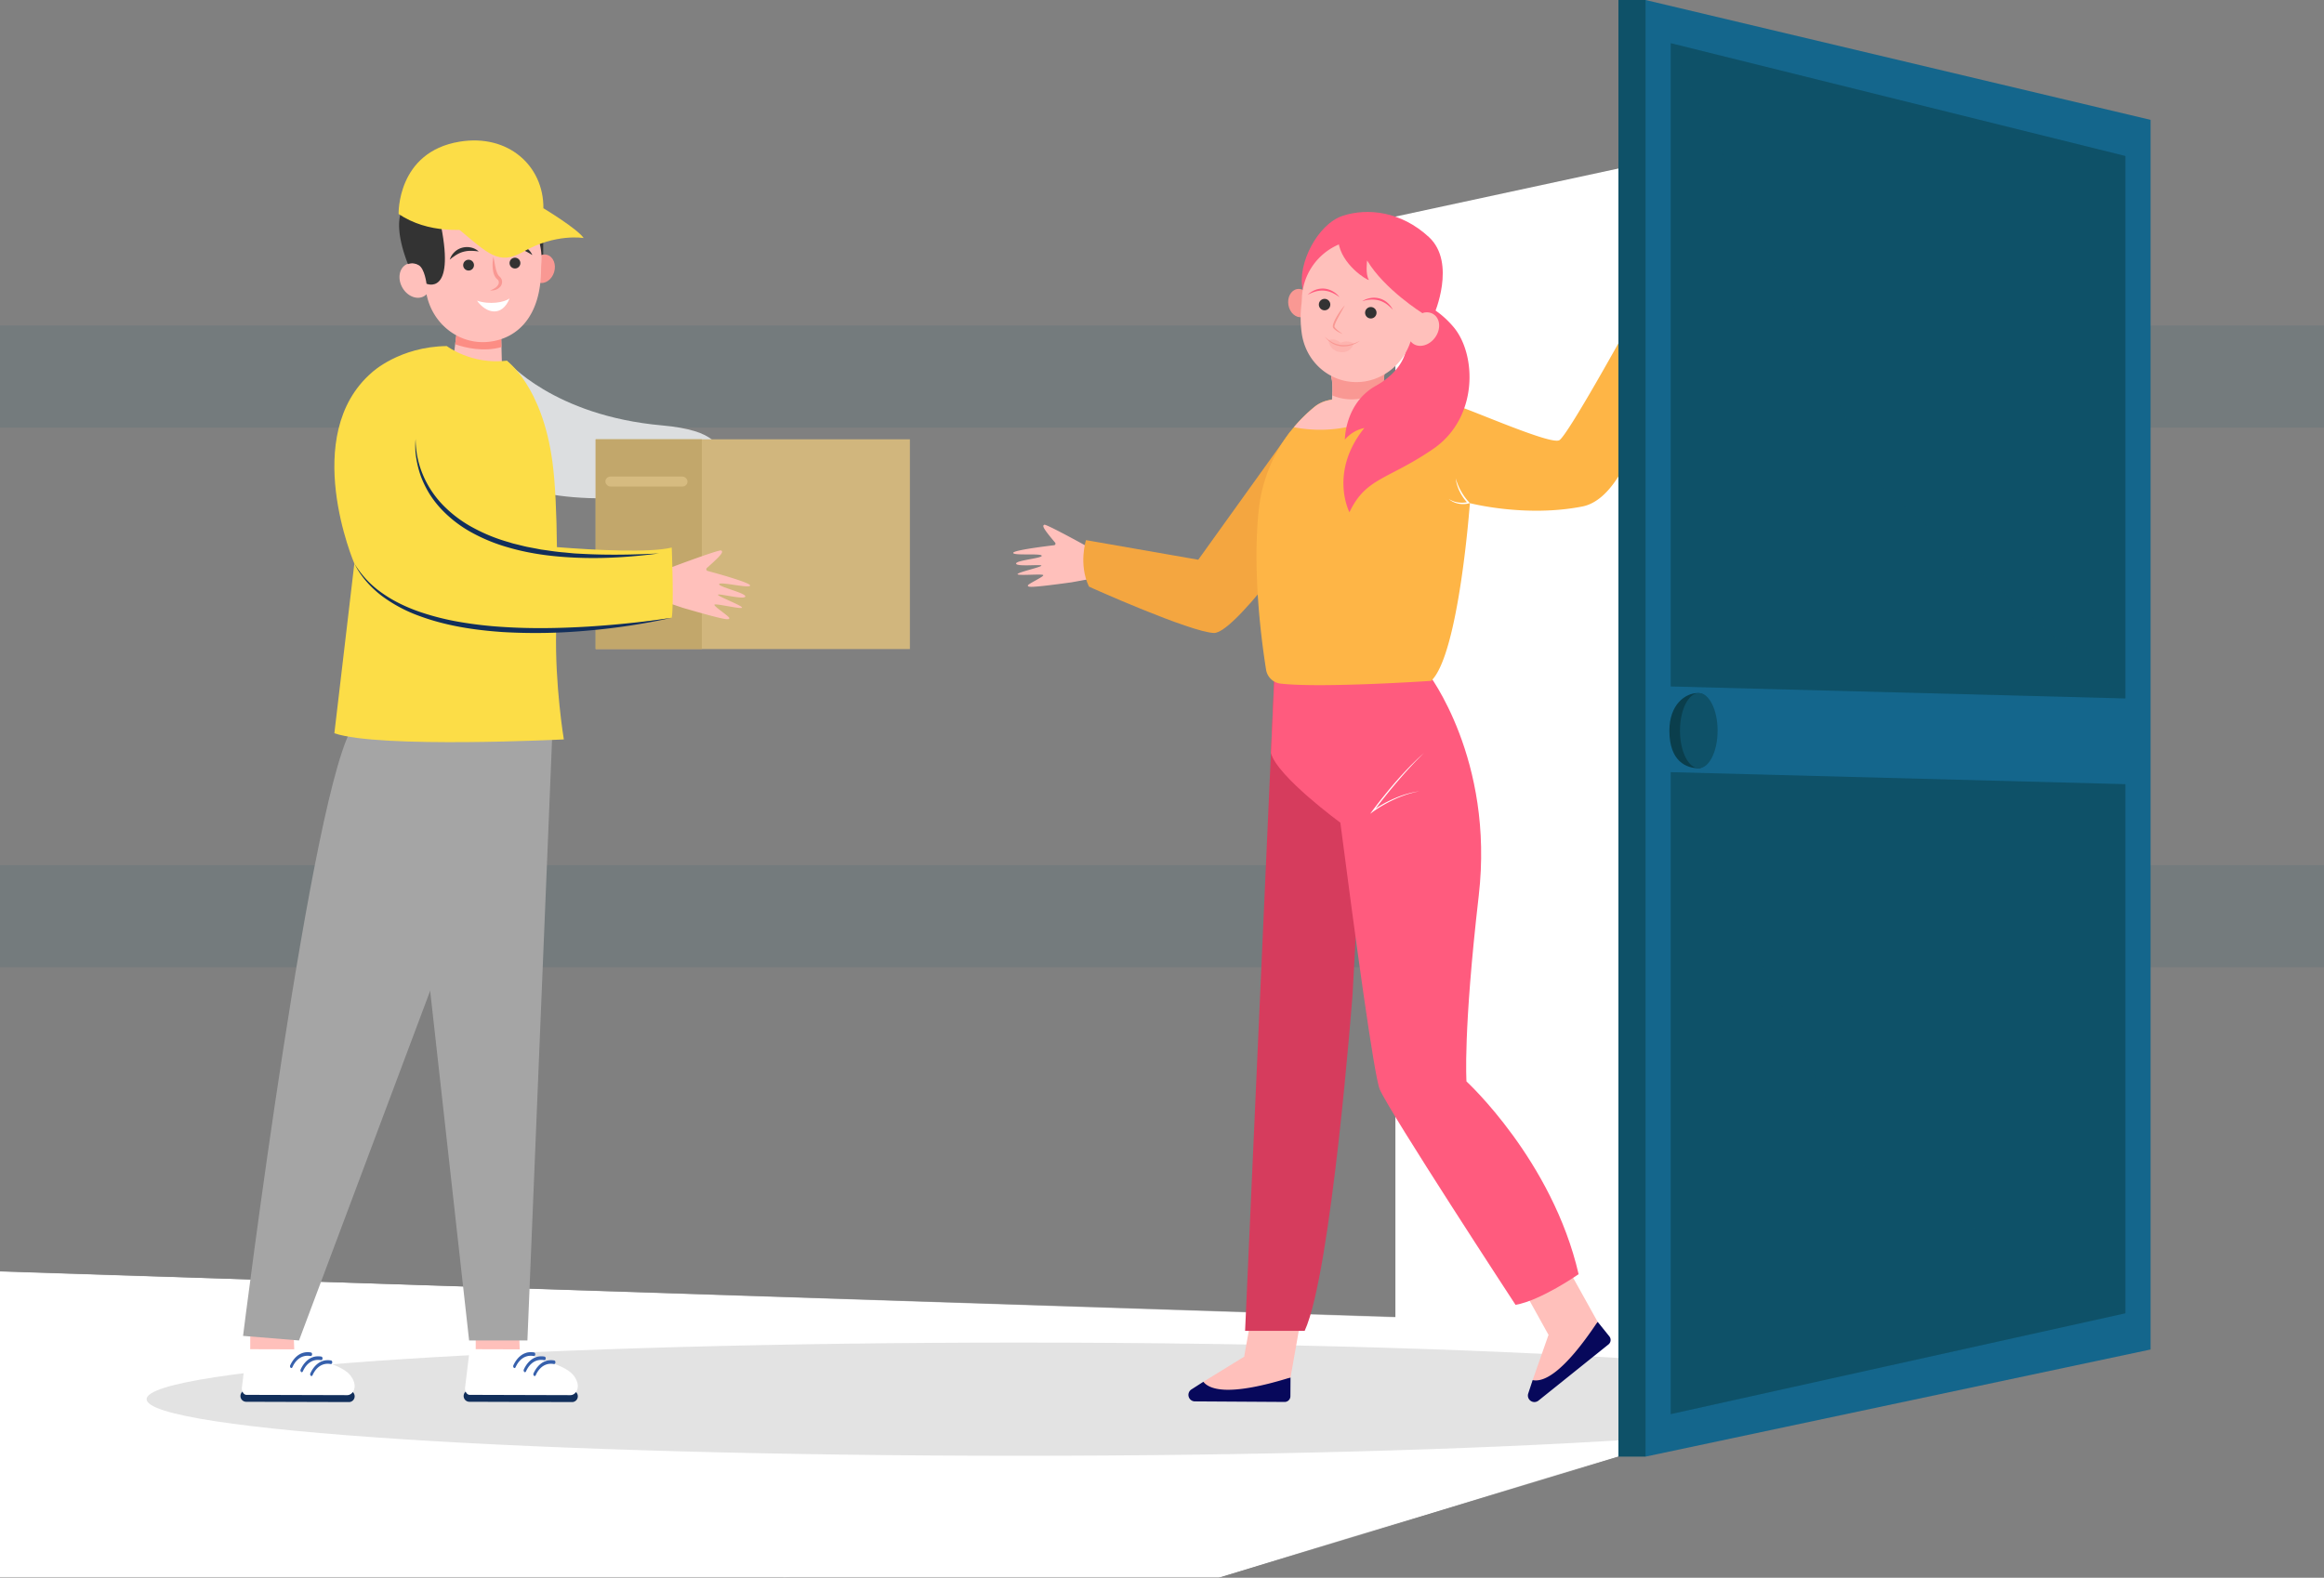 <svg xmlns="http://www.w3.org/2000/svg" xmlns:xlink="http://www.w3.org/1999/xlink" viewBox="0 0 2540 1724.93"><rect x="0" y="0" width="2540" height="1724.93" fill="#808080" stroke="none"/><defs><filter id="luminosity-noclip" width="745.74" height="32766" x="849.81" y="-9192" color-interpolation-filters="sRGB" filterUnits="userSpaceOnUse"><feFlood flood-color="#fff" result="bg"/><feBlend in="SourceGraphic" in2="bg"/></filter><linearGradient id="linear-gradient" x1="849.81" x2="1595.54" y1="1935.64" y2="1935.64" gradientUnits="userSpaceOnUse"><stop offset="0"/><stop offset=".1" stop-color="#232323"/><stop offset=".42" stop-color="#989898"/><stop offset=".65" stop-color="#e2e2e2"/><stop offset=".75" stop-color="#fff"/></linearGradient><filter id="luminosity-noclip-2" width="751.93" height="32766" x="849.81" y="-9192" color-interpolation-filters="sRGB" filterUnits="userSpaceOnUse"><feFlood flood-color="#fff" result="bg"/><feBlend in="SourceGraphic" in2="bg"/></filter><linearGradient id="linear-gradient-2" x1="849.81" x2="1601.73" y1="1937.5" y2="1937.5" xlink:href="#linear-gradient"/><filter id="luminosity-noclip-3" width="1939.02" height="32766" x="0" y="-9192" color-interpolation-filters="sRGB" filterUnits="userSpaceOnUse"><feFlood flood-color="#fff" result="bg"/><feBlend in="SourceGraphic" in2="bg"/></filter><linearGradient id="linear-gradient-3" x1="0" x2="1939.02" y1="1784.06" y2="1784.06" xlink:href="#linear-gradient"/><filter id="luminosity-noclip-4" width="745.74" height="128.71" x="849.81" y="1871.29" color-interpolation-filters="sRGB" filterUnits="userSpaceOnUse"><feFlood flood-color="#fff" result="bg"/><feBlend in="SourceGraphic" in2="bg"/></filter><mask id="mask-4" width="745.74" height="128.71" x="849.81" y="1596.22" maskUnits="userSpaceOnUse"><g filter="url(#luminosity-noclip-4)"><g><g mask="url(#mask)" transform="translate(0 -275.07)"><polygon fill="url(#linear-gradient)" points="1595.55 1888.42 856.01 2000 849.81 1886.1 1595.55 1871.29 1595.55 1888.42" style="mix-blend-mode:multiply"/></g></g></g></mask><filter id="luminosity-noclip-5" width="751.93" height="125" x="849.81" y="1875" color-interpolation-filters="sRGB" filterUnits="userSpaceOnUse"><feFlood flood-color="#fff" result="bg"/><feBlend in="SourceGraphic" in2="bg"/></filter><mask id="mask-5" width="751.93" height="125" x="849.81" y="1599.93" maskUnits="userSpaceOnUse"><g filter="url(#luminosity-noclip-5)"><g><g mask="url(#mask-2)" transform="translate(0 -275.07)"><polygon fill="url(#linear-gradient-2)" points="1582.59 1891.13 856.01 2000 849.81 1886.1 1601.73 1875 1582.59 1891.13" style="mix-blend-mode:multiply"/></g></g></g></mask><linearGradient id="linear-gradient-4" x1="849.81" x2="1601.73" y1="1662.43" y2="1662.43" gradientUnits="userSpaceOnUse"><stop offset="0" stop-color="#fff"/><stop offset=".36" stop-color="#97c9de"/><stop offset=".63" stop-color="#4da2c6"/><stop offset=".75" stop-color="#3093bd"/></linearGradient><filter id="luminosity-noclip-6" width="1939.02" height="431.87" x="0" y="1568.13" color-interpolation-filters="sRGB" filterUnits="userSpaceOnUse"><feFlood flood-color="#fff" result="bg"/><feBlend in="SourceGraphic" in2="bg"/></filter><mask id="mask-6" width="1939.02" height="431.87" x="0" y="1293.06" maskUnits="userSpaceOnUse"><g filter="url(#luminosity-noclip-6)"><g><g mask="url(#mask-3)" transform="translate(0 -275.07)"><polygon fill="url(#linear-gradient-3)" points="1645.71 1718.69 0 1664.95 0 2000 1331.97 2000 1768.84 1867.55 1939.02 1568.13 1645.71 1718.69" style="mix-blend-mode:multiply"/></g></g></g></mask><linearGradient id="linear-gradient-5" x2="1939.02" y1="1508.99" y2="1508.99" gradientUnits="userSpaceOnUse"><stop offset="0" stop-color="#fff"/><stop offset=".75" stop-color="#fff"/></linearGradient></defs><g style="isolation:isolate"><g id="Layer_1" data-name="Layer 1"><g mask="url(#mask-4)"><g mask="url(#mask-5)"><polygon fill="url(#linear-gradient-4)" points="1582.59 1616.06 856.01 1724.93 849.81 1611.03 1601.73 1599.93 1582.59 1616.06"/></g></g><rect width="2540" height="111.65" y="355.85" fill="#0e5168" opacity=".1"/><rect width="2540" height="111.65" y="945.8" fill="#0e5168" opacity=".1"/><polygon fill="#fff" points="2165.11 1482.48 1525.09 1482.48 1525.09 236.79 2165.11 98.74 2165.11 1482.48"/><g mask="url(#mask-6)"><polygon fill="url(#linear-gradient-5)" points="1645.71 1443.62 0 1389.88 0 1724.93 1331.97 1724.93 1768.84 1592.47 1939.02 1293.06 1645.71 1443.62"/></g><path fill="#e3e3e3" d="M1827.9,1763.64c-174.8-12.76-429.63-20.79-713.41-20.79-527,0-954.24,27.71-954.24,61.89s427.23,61.88,954.24,61.88c258.49,0,493-6.66,664.81-17.49Z" transform="translate(0 -275.07)" style="mix-blend-mode:multiply"/><path fill="#ffc0bb" d="M1153.16,868.28a1.75,1.75,0,0,1-1.12,2.87c-10.7,1.28-44.37,5.52-44.66,8.32-.35,3.33,29.83.27,31.15,3.08s-28.17,5-28,8.66,27,.67,27.65,2.17-24.79,7.06-26,9.26,26.69-.45,28,1.15-17.34,9.82-16.82,11.5.58,2.88,47.79-3.6l18.47-3.35,13.61-10.88-6.06-20s-53.57-29.87-55.82-28.71S1139.35,851.89,1153.16,868.28Z" transform="translate(0 -275.07)"/><path fill="#f4a640" d="M1409,748.51,1309.63,887l-122.71-21.43s-8.38,26.32,3.23,50.77c.2.4,111.22,49.94,136.61,50.74S1452,822.21,1452,822.21l-10.58-43.33C1436.93,765.32,1417.15,736.74,1409,748.51Z" transform="translate(0 -275.07)"/><path fill="#ffc0bb" d="M1315.21,1785.72l59.16-36.39,36.12,31.67-15.44,11-53.56,7.48s-20.89-2.71-21.81-3.33S1315.21,1785.72,1315.21,1785.72Z" transform="translate(0 -275.07)"/><path fill="#07085b" d="M1315.21,1785.72l-13,8.32a7.1,7.1,0,0,0,3.73,13.11l98.08.61a6.27,6.27,0,0,0,6.31-6.23l.13-20.53C1345,1801.39,1322.51,1794.92,1315.21,1785.72Z" transform="translate(0 -275.07)"/><path fill="#ff5b7e" d="M1567.31,619s24.83-56.54-5.56-84.73-67.16-32.15-94.26-23.26-50.08,52.49-43.64,80.87l86.62-10.71Z" transform="translate(0 -275.07)"/><path fill="#daeef7" d="M1557.49,1044.31c-6.6,1.2-13.24,2.17-19.89,3.06s-13.32,1.67-20,2.33c-13.35,1.33-26.74,2.21-40.15,2.5-6.7.14-13.41.15-20.12,0s-13.39-.57-20.08-1.13-13.34-1.39-20-2.49-13.19-2.5-19.67-4.26c6.45,1.89,13,3.41,19.6,4.66s13.28,2,20,2.72,13.4,1,20.11,1.24,13.44.21,20.16.08q20.15-.52,40.2-2.69,10-1.1,20-2.56C1544.29,1046.75,1550.91,1045.64,1557.49,1044.31Z" opacity=".5" transform="translate(0 -275.07)"/><polygon fill="#ffc0bb" points="1410.48 1505.92 1422.73 1436.52 1371.58 1431.09 1368.47 1434.61 1359.89 1482.77 1384.06 1507.13 1410.48 1505.92"/><path fill="#ffc0bb" d="M1675.1,1783.86l23-65.57,48,1.79-5.07,18.25-36.86,39.58s-17.92,11.08-19,11.18S1675.1,1783.86,1675.1,1783.86Z" transform="translate(0 -275.07)"/><path fill="#07085b" d="M1675.1,1783.86l-4.82,14.63a7.1,7.1,0,0,0,11.16,7.82l76.51-61.4a6.27,6.27,0,0,0,1-8.81l-12.85-16C1708.13,1777.2,1686.57,1786.39,1675.1,1783.86Z" transform="translate(0 -275.07)"/><polygon fill="#ffc0bb" points="1746.07 1445.01 1711.82 1383.42 1668.71 1411.48 1668.5 1416.17 1692.21 1458.95 1726.32 1462.62 1746.07 1445.01"/><path fill="#ffc0bb" d="M1787.67,604.18a1.75,1.75,0,0,0,3.08-.06c4.89-9.61,20.46-39.76,23.18-39.07,3.25.81-10,28.09-7.83,30.31s14.43-24.72,17.76-23.29-8.67,25.62-7.48,26.71,15.16-20.85,17.63-21.18-9.61,24.91-8.54,26.65,15.19-12.91,16.58-11.85,2.51,1.55-19.83,43.63l-9.5,16.2-14.89,9-16.74-12.59s-9.6-60.57-7.74-62.28S1777,585.58,1787.67,604.18Z" transform="translate(0 -275.07)"/><path fill="#d63c5d" d="M1493.85,1074.79l-15.57,287.42s-23,304-52.35,367.83h-65.11l31.92-713.94h97Z" transform="translate(0 -275.07)"/><path fill="#ff5b7e" d="M1389.06,1098.32l3.68-82.22,77.5-2L1472,1022l88.65-11s72.77,93.87,55.53,243.29-13.4,203.07-13.4,203.07,93.84,86.21,122.56,210.73c0,0-41.17,28.74-68.94,33.53,0,0-137.88-210.73-148.42-235.64-6.3-14.89-27.24-169.56-43.06-291.53C1464.89,1174.45,1395.83,1123.9,1389.06,1098.32Z" transform="translate(0 -275.07)"/><path fill="#feb546" d="M1375.8,832a168,168,0,0,1,60.85-112.13,35.44,35.44,0,0,1,14.17-7c14.09-3.37,32.47-4,41.49-4.12h29.62s47.56,2.64,68.7,9.25,104.38,43.62,113.63,38.33,74-122.92,74-122.92L1813.92,652s-22.46,164.62-84.56,176.81-122.87-3.67-122.87-3.67-11.89,165.21-42.28,194.29c0,0-120,8.14-164.62,3a18.17,18.17,0,0,1-15.84-15.2C1379,977.68,1368.48,900,1375.8,832Z" transform="translate(0 -275.07)"/><path fill="#ffc0bb" d="M1414.11,742.19A169.38,169.38,0,0,1,1436.59,720a35.59,35.59,0,0,1,14.22-7c14.09-3.37,32.48-4,41.5-4.12h29.62s8.09.45,19.09,1.44C1517.09,728.5,1472.3,753.17,1414.11,742.19Z" transform="translate(0 -275.07)"/><path fill="#ffc0bb" d="M1511,721.56l-56,1.16c1.13-12.43,2.11-28.9,0-34.84-3.49-10,58.87-11.54,58.87-11.54S1510.64,702.08,1511,721.56Z" transform="translate(0 -275.07)"/><path fill="#f99893" d="M1514,676.34s-1.34,10.4-2.22,23a54.37,54.37,0,0,1-41.34,11.91,53.38,53.38,0,0,1-14.28-3.91c.36-8.2.23-15.81-1-19.45C1451.6,677.86,1514,676.34,1514,676.34Z" transform="translate(0 -275.07)"/><path fill="#ff5b7e" d="M1533.23,599.86s29.83,2.55,55.29,32.59S1616,732,1566.19,766,1493,797,1474.87,835.09c0,0-22.74-43.49,16.26-92.09a37.86,37.86,0,0,0-21.25,12.71s-.18-39.93,33.93-58.9S1547,645,1525,634.18,1533.23,599.86,1533.23,599.86Z" transform="translate(0 -275.07)"/><path fill="#f99893" d="M1432.68,604.23c1.53,8.46-2.73,16.31-9.5,17.53s-13.5-4.66-15-13.12,2.74-16.32,9.51-17.54S1431.16,595.76,1432.68,604.23Z" transform="translate(0 -275.07)"/><path fill="#ffc0bb" d="M1422.61,638.59a123.21,123.21,0,0,1-.15-31.33c.23-2,.34-4.08.41-6.12a66.53,66.53,0,1,1,131.57,16.18c4.55-1.4,9.23-1,12.87,1.7,7,5.09,7.5,16.31,1.14,25.05s-17.18,11.7-24.17,6.6a12.56,12.56,0,0,1-2.53-2.46c-10,31.19-41.33,50.25-72.54,43.08C1445.63,685.87,1426.18,666,1422.61,638.59Z" transform="translate(0 -275.07)"/><path fill="#333" d="M1492.13,615.59a6.25,6.25,0,1,0,7.49-4.69A6.25,6.25,0,0,0,1492.13,615.59Z" transform="translate(0 -275.07)"/><path fill="#333" d="M1441.6,606.67a6.25,6.25,0,1,0,7.5-4.7A6.25,6.25,0,0,0,1441.6,606.67Z" transform="translate(0 -275.07)"/><path fill="#ff5b7e" d="M1488.76,604.41a38.49,38.49,0,0,1,9.25-1.79,28,28,0,0,1,9.1.9,23.22,23.22,0,0,1,4.25,1.61,28,28,0,0,1,4,2.33,46.82,46.82,0,0,1,7,6.34,25.25,25.25,0,0,0-5.92-7.71,21.46,21.46,0,0,0-4.06-2.85,21,21,0,0,0-4.64-1.88,22.82,22.82,0,0,0-9.89-.47,24.68,24.68,0,0,0-4.73,1.29A19.64,19.64,0,0,0,1488.76,604.41Z" transform="translate(0 -275.07)"/><path fill="#ff5b7e" d="M1464,600a19.9,19.9,0,0,0-3.29-3.58,25.19,25.19,0,0,0-4-2.83,22.94,22.94,0,0,0-9.45-3,21.44,21.44,0,0,0-5,.18,22,22,0,0,0-4.8,1.29,25.35,25.35,0,0,0-8.2,5.21,47,47,0,0,1,8.75-3.55,28.6,28.6,0,0,1,4.52-.84,23.86,23.86,0,0,1,4.55-.06,27.86,27.86,0,0,1,8.85,2.28A38.33,38.33,0,0,1,1464,600Z" transform="translate(0 -275.07)"/><path fill="#fff" d="M1605.53,824a53.86,53.86,0,0,1-4.72-5.73,61.18,61.18,0,0,1-4-6.31,55.44,55.44,0,0,1-3.3-6.75,70.84,70.84,0,0,1-2.5-7.14,41.6,41.6,0,0,0,1.6,7.47c.36,1.23.83,2.42,1.28,3.62s1,2.37,1.59,3.5a50.81,50.81,0,0,0,3.93,6.62,45.84,45.84,0,0,0,3.87,4.84,26,26,0,0,1-4,.49,28,28,0,0,1-5.49-.25c-.92-.11-1.81-.33-2.72-.51s-1.79-.48-2.65-.83a30.12,30.12,0,0,1-5.06-2.43,23.19,23.19,0,0,0,10.21,5,25.31,25.31,0,0,0,5.76.58,24.29,24.29,0,0,0,5.82-.73l1.39-.37Z" transform="translate(0 -275.07)"/><path fill="#ff5b7e" d="M1554.44,617.32s-41.4-25.89-60.26-57.48c0,0-2.13,15.11,2,21.26-1.77.78-30.39-16.92-33.37-41.75s37.59-8.3,37.59-8.3,24.66.28,25.62,1,16.27,14,16.92,14.94,17.47,36.78,17.47,36.78l3.64,12.87-1.57,16.56Z" transform="translate(0 -275.07)"/><path fill="#fff" d="M1527.54,1129.21c4.57-5.35,9.22-10.63,14-15.8s9.71-10.2,14.79-15.09c-2.63,2.35-5.28,4.67-7.81,7.13s-5.06,4.91-7.54,7.42c-4.89,5.09-9.7,10.25-14.35,15.55s-9.17,10.73-13.61,16.21-8.77,11-13,16.73l-2.53,3.41,3.45-2.5a126.59,126.59,0,0,1,11.7-7.45c4-2.29,8.16-4.42,12.39-6.32,1.06-.46,2.11-1,3.19-1.4l3.22-1.3c1.08-.44,2.19-.79,3.27-1.19s2.18-.81,3.29-1.14l3.33-1,3.37-.89,1.68-.44,1.71-.36,3.42-.71-3.45.55-1.73.28-1.71.38-3.41.76-3.37.93a108.27,108.27,0,0,0-13.18,4.72,136.86,136.86,0,0,0-12.61,6.11c-2.91,1.63-5.76,3.34-8.54,5.17,3.46-4.52,7-9,10.54-13.45Q1520.67,1137.23,1527.54,1129.21Z" transform="translate(0 -275.07)"/><path fill="#f99893" d="M1479.47,650.32a17.26,17.26,0,0,0-14.35-.61s-6.53-5.89-13.1-2.52c0,0,.76,11.41,13,12.81S1479.47,650.32,1479.47,650.32Z" opacity=".3" transform="translate(0 -275.07)" style="mix-blend-mode:multiply"/><path fill="#f99893" d="M1486.48,647.52a37.73,37.73,0,0,1-4.82,2.26,35.38,35.38,0,0,1-5,1.62,31.56,31.56,0,0,1-10.36.9,26.76,26.76,0,0,1-9.94-2.91,37.7,37.7,0,0,1-8.48-6.29,31.56,31.56,0,0,0,3.63,4,28.59,28.59,0,0,0,4.34,3.23,25,25,0,0,0,5,2.26,26.42,26.42,0,0,0,5.36,1.09,28.12,28.12,0,0,0,10.76-1.24A30.68,30.68,0,0,0,1486.48,647.52Z" transform="translate(0 -275.07)"/><path fill="#f99893" d="M1469.87,608.73a74,74,0,0,0-6.09,7.92,71.06,71.06,0,0,0-5.07,8.66,26.84,26.84,0,0,0-1.81,4.84,5.22,5.22,0,0,0,0,3,7.59,7.59,0,0,0,1.85,2.14,24.44,24.44,0,0,0,4.19,2.89,34.12,34.12,0,0,0,4.56,2.1,55.37,55.37,0,0,1-7.65-6.13,16.36,16.36,0,0,1-1.1-1.34,2.62,2.62,0,0,1,0-2.21,27.36,27.36,0,0,1,1.77-4.42c1.39-2.94,3-5.81,4.58-8.71S1468.34,611.7,1469.87,608.73Z" transform="translate(0 -275.07)"/><polygon fill="#14668c" points="1798.48 0 2350.46 131.04 2350.46 1475.35 1798.48 1592.47 1789.31 1572.61 1787.02 6.03 1798.48 0"/><rect width="29.64" height="1592.47" x="1768.84" fill="#0e5168"/><polygon fill="#0e5168" points="2322.93 763.58 2322.93 170.52 1826.01 47.19 1826.01 750.47 2322.93 763.58"/><polygon fill="#0e5168" points="1826.01 844.17 1826.01 1545.99 2322.93 1435.77 2322.93 857.29 1826.01 844.17"/><polygon fill="#0e5168" points="2322.93 763.58 2049.47 525.76 1826.01 47.19 1826.01 750.47 2322.93 763.58" opacity=".1" style="mix-blend-mode:multiply"/><polygon fill="#0e5168" points="1826.01 844.17 1826.01 1545.99 2322.93 1435.77 2028.33 1269.9 1826.01 844.17" opacity=".1" style="mix-blend-mode:multiply"/><path fill="#0a3e4c" d="M1873,1073.86c0,22.71-7.78,41.12-16.32,41.12-13.38,0-32.14-7.25-32.14-41.12,0-28.74,17.57-41.11,31-41.11S1873,1051.16,1873,1073.86Z" transform="translate(0 -275.07)"/><path fill="#0e5168" d="M1877.24,1073.86c0,22.71-9.2,41.12-20.56,41.12s-20.56-18.41-20.56-41.12,9.21-41.11,20.56-41.11S1877.24,1051.16,1877.24,1073.86Z" transform="translate(0 -275.07)"/><path fill="#dcdee0" d="M553.82,669.4s50.59,60.14,169.75,70.75,29.95,73.55,29.95,73.55-143.6,20.69-193.77-13S553.82,669.4,553.82,669.4Z" transform="translate(0 -275.07)"/><rect width="343.46" height="229.32" x="651" y="755.34" fill="#d1b67d" transform="translate(1645.47 1464.93) rotate(180)"/><rect width="116.11" height="229.32" x="651" y="755.34" fill="#c2a76b" transform="translate(1418.12 1464.93) rotate(180)"/><rect width="89.74" height="10.88" x="661.65" y="796.07" fill="#d6bb80" rx="5.44" transform="translate(1413.04 1327.96) rotate(-180)" style="mix-blend-mode:multiply"/><polygon fill="#ffc0bb" points="519.92 1489.88 519.92 1456.16 558.49 1445.47 567.07 1449.25 568.53 1489.88 556.39 1525.29 519.92 1489.88"/><polygon fill="#a5a5a5" points="603.79 798.34 576.43 1465.48 512.71 1465.48 456.56 961.22 530.17 735.3 603.79 798.34"/><polygon fill="#ffc0bb" points="273.5 1489.88 273.5 1456.16 312.06 1445.47 320.64 1449.25 322.11 1489.88 309.96 1525.29 273.5 1489.88"/><path fill="#ffc0bb" d="M772.62,896a1.9,1.9,0,0,0,.75,3.25c11.25,3,46.59,12.87,46.47,15.91-.15,3.61-32-4.39-33.81-1.59s29.35,9.81,28.57,13.65-29-3.52-29.92-2,25.42,11.45,26.31,14-28.48-4.66-30.08-3.14,17,13.22,16.2,14.94-1.08,3-50.55-11.35l-19.23-6.48-12.85-13.77,9.62-20.5s62-23.56,64.18-22S790,880.61,772.62,896Z" transform="translate(0 -275.07)"/><path fill="#a5a5a5" d="M576.43,1074.82,326.79,1740.55l-61.14-5s76.11-610.34,121.66-668.38,145.36-45.56,145.36-45.56Z" transform="translate(0 -275.07)"/><path fill="#ffc0bb" d="M548.73,679.9s-30.84,18.28-54.87,0h0l5.67-44.63,47.8-9.85,1.4,54.48Z" transform="translate(0 -275.07)"/><path fill="#fc8d84" d="M548.07,654.53l-.74-29.11L498.84,640.5l-1.37,10.91C508.23,655.32,528.68,660.07,548.07,654.53Z" transform="translate(0 -275.07)"/><path fill="#fcdd47" d="M734.18,873.7c-24.44,5.84-81.94,2.93-125.49-.49-.36-36-1.74-69.57-4.9-93.12-11.23-83.62-50-110.69-50-110.69-38.62,4.6-65.45-16-65.45-16-51.78.63-81.72,28.71-81.72,28.71-79.56,68.64-19.34,209.07-19.34,209.07l-21.84,185.53c49.29,16.84,250.8,6.72,250.8,6.72s-9.85-59.09-8.41-119.22c63.86-3.59,126.32-13.75,126.32-13.75C736.67,936.74,734.18,873.7,734.18,873.7Z" transform="translate(0 -275.07)"/><path fill="#122f5b" d="M454.26,755c-.13,27.78,12,54.54,31.24,73.63a135.68,135.68,0,0,0,32.77,24,187.36,187.36,0,0,0,37.92,15.21c1.64.48,3.25,1.06,4.91,1.48l5,1.22c3.33.8,6.63,1.69,10,2.41l10.11,1.9,5.06,1,5.1.7c6.8,1,13.6,2,20.46,2.5l10.28,1c3.43.25,6.87.38,10.31.58,27.52,1.43,55.18.9,82.84-.5-27.45,3.58-55.21,5.59-83,4.88s-55.73-3.72-82.62-11.69a189.31,189.31,0,0,1-38.87-15.94,134,134,0,0,1-33.38-25.62,111,111,0,0,1-12.93-16.68,115.26,115.26,0,0,1-9.32-18.87,108.57,108.57,0,0,1-5.18-20.3A79.25,79.25,0,0,1,454.26,755Z" transform="translate(0 -275.07)"/><path fill="#122f5b" d="M734.18,950.46a701.9,701.9,0,0,1-91.65,14,620.52,620.52,0,0,1-92.88,1.63c-30.91-2.11-62-6.72-91.32-17.61a158.33,158.33,0,0,1-41.14-22c-12.34-9.5-23-21.38-29.88-35.28a106.37,106.37,0,0,0,31.5,33.05c12.56,8.72,26.55,15.18,41,20.11a282.86,282.86,0,0,0,44.51,11,431.94,431.94,0,0,0,45.7,5.15c30.65,2,61.46,1.44,92.19-.38q23.06-1.43,46.06-3.85C703.61,954.75,718.9,952.75,734.18,950.46Z" transform="translate(0 -275.07)"/><path fill="#122f5b" d="M625.24,1807.91,513,1807.58a6.28,6.28,0,0,1-6.26-6.3h0A6.27,6.27,0,0,1,513,1795l112.26.32a6.28,6.28,0,0,1,6.26,6.3h0A6.29,6.29,0,0,1,625.24,1807.91Z" transform="translate(0 -275.07)"/><path fill="#fff" d="M512.57,1756.84l-4.24,34.94c-.52,4.3,1.88,8.22,5,8.23l110,.32c2.86,0,5.69-1.76,7.2-5.12s1.87-8.61-3-15.58c-9.7-13.81-41.48-17.38-57.44-29a1.88,1.88,0,0,0-1.12-.37l-50.61-.15C515.49,1750.09,513,1753,512.57,1756.84Z" transform="translate(0 -275.07)"/><path fill="#3660ac" d="M561.75,1770.52h0a2.36,2.36,0,0,1-.62-2.85c2.17-4.78,9-16.42,22.68-14,.8.14,1.33,1.2,1.19,2.29v0c-.14,1-.85,1.74-1.62,1.61-12.3-2.14-18.07,8.12-19.83,12.13C563.17,1770.59,562.4,1770.93,561.75,1770.52Z" transform="translate(0 -275.07)"/><path fill="#3660ac" d="M573.16,1775.05h0a2.36,2.36,0,0,1-.62-2.85c2.17-4.78,9-16.42,22.68-14,.8.14,1.33,1.19,1.19,2.28v0c-.14,1.06-.85,1.74-1.62,1.61-12.3-2.14-18.07,8.12-19.83,12.13C574.58,1775.12,573.81,1775.46,573.16,1775.05Z" transform="translate(0 -275.07)"/><path fill="#3660ac" d="M583.77,1779.28h0a2.36,2.36,0,0,1-.62-2.85c2.17-4.78,9-16.42,22.69-14,.79.14,1.32,1.19,1.19,2.28v0c-.13,1.06-.85,1.74-1.62,1.61-12.3-2.14-18.07,8.12-19.83,12.13C585.2,1779.35,584.43,1779.69,583.77,1779.28Z" transform="translate(0 -275.07)"/><path fill="#122f5b" d="M381.32,1807.91l-112.26-.33a6.28,6.28,0,0,1-6.26-6.3h0a6.27,6.27,0,0,1,6.3-6.26l112.25.32a6.29,6.29,0,0,1,6.27,6.3h0A6.29,6.29,0,0,1,381.32,1807.91Z" transform="translate(0 -275.07)"/><path fill="#fff" d="M268.64,1756.84l-4.23,34.94c-.53,4.3,1.87,8.22,5,8.23l110,.32c2.85,0,5.68-1.76,7.19-5.12s1.87-8.61-3-15.58c-9.7-13.81-41.49-17.38-57.45-29a1.85,1.85,0,0,0-1.11-.37l-50.62-.15C271.56,1750.09,269.12,1753,268.64,1756.84Z" transform="translate(0 -275.07)"/><path fill="#3660ac" d="M317.82,1770.52h0a2.37,2.37,0,0,1-.62-2.85c2.18-4.78,9-16.42,22.69-14,.79.14,1.33,1.2,1.19,2.29v0c-.13,1-.85,1.74-1.61,1.61-12.31-2.14-18.08,8.12-19.83,12.13C319.25,1770.59,318.48,1770.93,317.82,1770.52Z" transform="translate(0 -275.07)"/><path fill="#3660ac" d="M329.23,1775.05h0a2.37,2.37,0,0,1-.62-2.85c2.18-4.78,9-16.42,22.69-14,.79.14,1.33,1.19,1.19,2.28v0c-.13,1.06-.85,1.74-1.61,1.61-12.31-2.14-18.08,8.12-19.83,12.13C330.66,1775.12,329.89,1775.46,329.23,1775.05Z" transform="translate(0 -275.07)"/><path fill="#3660ac" d="M339.84,1779.28h0a2.35,2.35,0,0,1-.61-2.85c2.17-4.78,8.95-16.42,22.68-14,.79.14,1.33,1.19,1.19,2.28v0c-.14,1.06-.85,1.74-1.62,1.61-12.3-2.14-18.07,8.12-19.83,12.13C341.27,1779.35,340.5,1779.69,339.84,1779.28Z" transform="translate(0 -275.07)"/><path fill="#333" d="M593.74,521.81l-.07,42-22.41-52.45s17.86-12.43,19.25-9.16S593.74,521.81,593.74,521.81Z" transform="translate(0 -275.07)"/><path fill="#f99893" d="M581.4,565.21c-2.53,8.37.84,16.79,7.53,18.82s14.16-3.11,16.7-11.48-.84-16.79-7.53-18.81S583.93,556.85,581.4,565.21Z" transform="translate(0 -275.07)"/><path fill="#ffc0bb" d="M591.37,569.48c0-2.08.13-4.15.3-6.23a67.58,67.58,0,1,0-134.65.83c-4.43-1.94-9.21-2-13.2.21-7.65,4.31-9.48,15.56-4.09,25.13s16,13.83,23.61,9.52a13.28,13.28,0,0,0,2.84-2.19c6.43,32.64,35.79,55.56,68.12,52C566.09,645.26,591.17,620.33,591.37,569.48Z" transform="translate(0 -275.07)"/><path fill="#fff" d="M521.29,603.76c14,4.75,30,1.87,35.64-2.38C548.79,621.51,531.8,618.26,521.29,603.76Z" transform="translate(0 -275.07)"/><path fill="#f99893" d="M539.33,555.74c.73,3.8,1.35,7.53,2.12,11.16s1.79,7.3,3.63,9.6l.34.35a5.52,5.52,0,0,0,.44.45,8.79,8.79,0,0,1,1.23,1.28,7.49,7.49,0,0,1,1.55,3.35,8,8,0,0,1-1.94,6.64c-3,3.41-7.33,4.38-11.13,4,3.63-1.25,7-3.09,8.7-5.86a5.11,5.11,0,0,0,.78-4,4.19,4.19,0,0,0-.94-1.71,4.83,4.83,0,0,0-.75-.75l-.58-.56-.65-.66a15,15,0,0,1-2.77-5.82,31.83,31.83,0,0,1-.9-5.89A40.14,40.14,0,0,1,539.33,555.74Z" transform="translate(0 -275.07)"/><path fill="#333" d="M518,564.29a5.9,5.9,0,1,1-6.51-5.22A5.91,5.91,0,0,1,518,564.29Z" transform="translate(0 -275.07)"/><path fill="#333" d="M568.7,562.05a5.9,5.9,0,1,1-6.51-5.22A5.91,5.91,0,0,1,568.7,562.05Z" transform="translate(0 -275.07)"/><path fill="#333" d="M523.22,550a60.09,60.09,0,0,0-8.84-.7,30.22,30.22,0,0,0-8.13,1.09,28.07,28.07,0,0,0-7.46,3.3c-1.27.63-2.32,1.61-3.59,2.39s-2.29,1.88-3.66,2.76a25.59,25.59,0,0,1,2-4.3,20.71,20.71,0,0,1,3-3.73,19,19,0,0,1,8.48-4.89,19.9,19.9,0,0,1,9.78-.24A18.15,18.15,0,0,1,523.22,550Z" transform="translate(0 -275.07)"/><path fill="#333" d="M549.34,548.81a18.1,18.1,0,0,1,7.86-5.27,19.81,19.81,0,0,1,9.74-.91,19,19,0,0,1,9,3.87,20.21,20.21,0,0,1,3.44,3.35,25.06,25.06,0,0,1,2.46,4c-1.46-.72-2.66-1.6-4-2.32s-2.5-1.48-3.85-2a27.51,27.51,0,0,0-7.79-2.4,29.92,29.92,0,0,0-8.2-.14A61.61,61.61,0,0,0,549.34,548.81Z" transform="translate(0 -275.07)"/><path fill="#333" d="M580.56,487.26s13.89-5.67-9.3-19-67.33-25.27-99.78-1c0,0,4.18-11.17-5.49-6s-4.77,10.13-4.77,10.13a23.37,23.37,0,0,0-8.43,10.32c-2.2,5.2-3.34,9.34,1,8.44-7.24,2.44-30.5,15.06-8.05,73.38C450.65,561.66,473,515,473,515s72.1,26.39,60.93-1.87c0,0,63.89,33,48.56-.91C582.5,512.26,593.91,513.26,580.56,487.26Z" transform="translate(0 -275.07)"/><path fill="#333" d="M445.74,563.94s5.18-2.8,11.83,1,8.58,20.33,8.58,20.33,31.05,13.73,16-62.72c-16.05-81.34-22.47,10.27-22.47,10.27Z" transform="translate(0 -275.07)"/><path fill="#fcdd47" d="M522.78,508.11C508.43,510.54,500,524.49,500,524.49c33.44,27.78,45,41.29,72,25.76,35.25-20.3,65.93-14.93,65.93-14.93-7.17-10.42-44-32.59-44-32.59C543,503.9,522.78,508.11,522.78,508.11Z" transform="translate(0 -275.07)"/><path fill="#fcdd47" d="M435.65,509c63.54,42.6,158.25-6.23,158.25-6.23.42-46.34-38.45-81.58-91.6-72.82C433.67,441.23,435.65,509,435.65,509Z" transform="translate(0 -275.07)"/></g></g></svg>